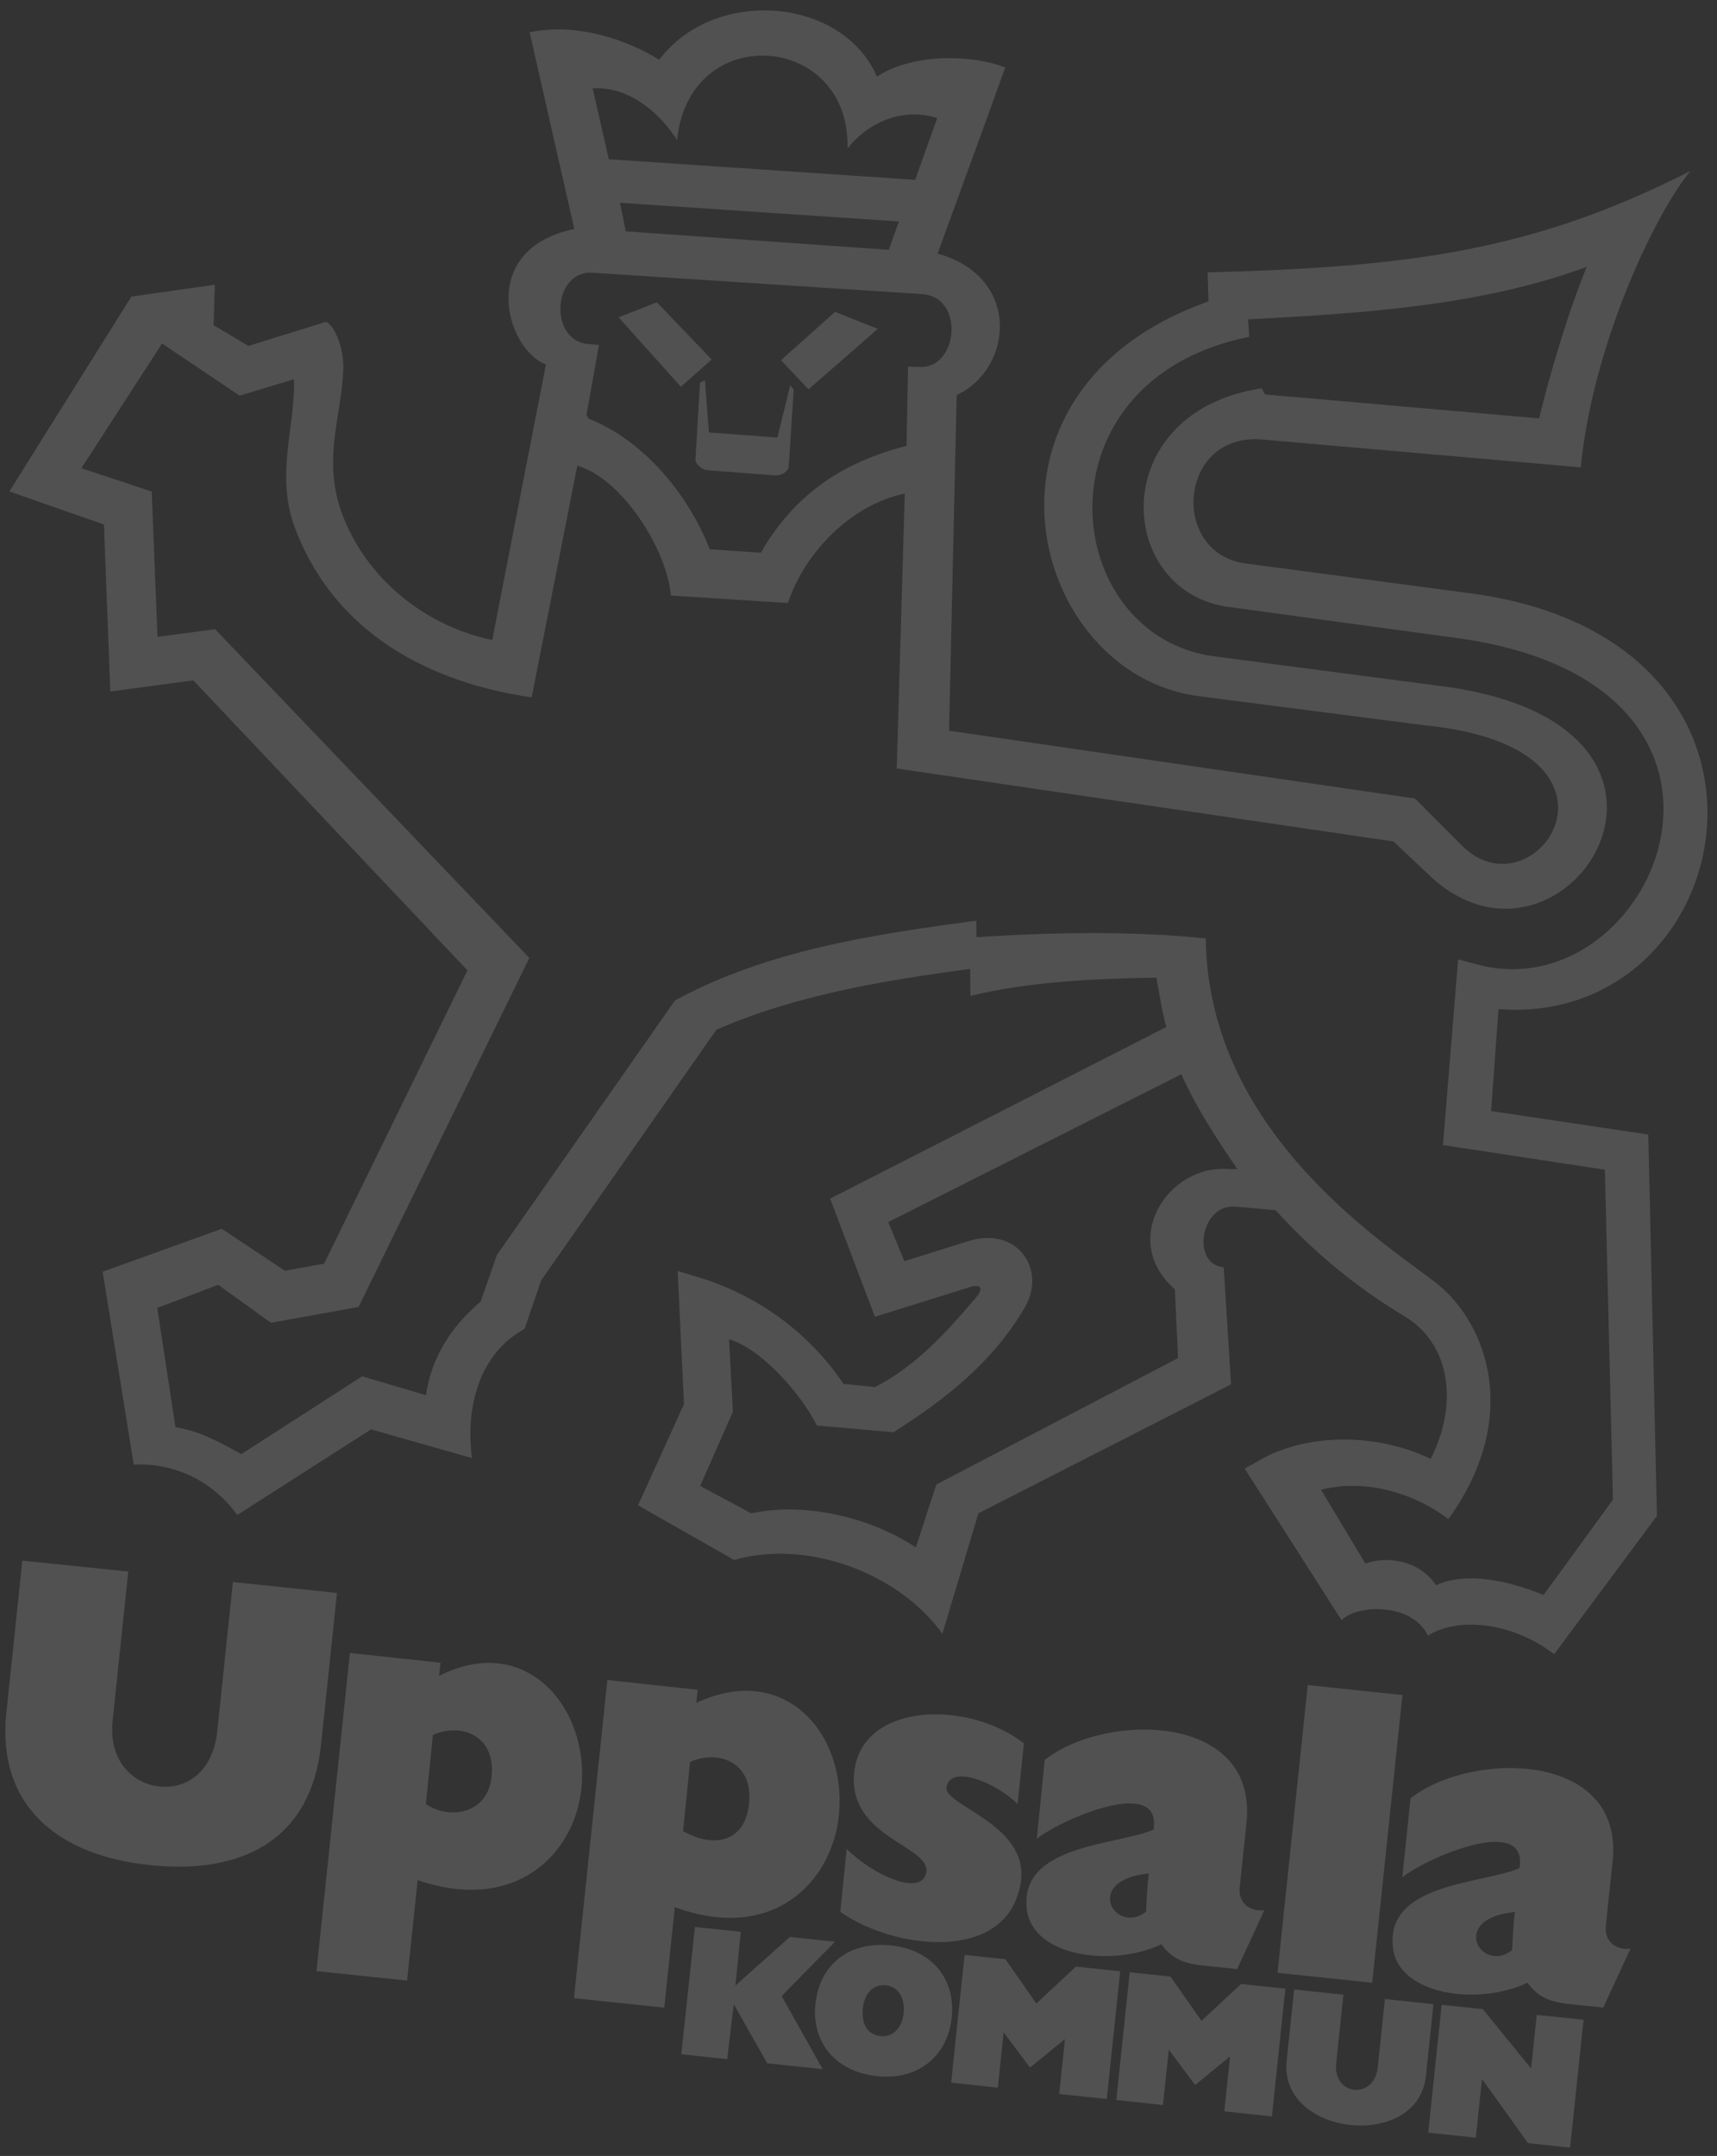 <?xml version="1.0" encoding="UTF-8"?>
<svg width="145px" height="182px" viewBox="0 0 145 182" version="1.1" xmlns="http://www.w3.org/2000/svg" xmlns:xlink="http://www.w3.org/1999/xlink">
    <rect x="0" y="0" width="145" height="182" fill="#333333" stroke="none"/>
    <!-- Generator: Sketch 48.2 (47327) - http://www.bohemiancoding.com/sketch -->
    <title>logotyp_sta_svartvit</title>
    <desc>Created with Sketch.</desc>
    <defs></defs>
    <g id="Färdtjänst---beställ-1" stroke="none" stroke-width="1" fill="none" fill-rule="evenodd" transform="translate(-221, -155)" opacity="0.149">
        <g id="logotyp_sta_svartvit" transform="translate(292, 243) rotate(6) translate(-292, -243) translate(217, 156)" fill="#FFFFFF">
            <path d="M10.838,137.733 L19.831,137.71 L19.831,150.358 C19.831,153.818 22.111,155.481 24.357,155.481 C26.647,155.481 28.713,153.784 28.713,150.324 L28.713,137.666 L37.549,137.666 L37.549,150.536 C37.549,158.55 32.182,162.167 24.21,162.167 C16.52,162.167 10.838,158.618 10.838,150.614 L10.838,137.733 Z M46.857,148.739 L46.879,154.6 C48.866,155.704 52.156,155.001 52.156,151.73 C52.156,148.181 49.068,147.455 46.857,148.739 Z M46.857,143.727 C53.784,139.24 59.803,145.122 59.803,151.932 C59.803,157.479 55.401,163.015 46.857,161.062 L46.857,169.59 L39.165,169.593 L39.165,142.588 L46.857,142.611 L46.857,143.727 Z M68.695,148.739 L68.717,154.6 C71.333,155.771 74.017,155.079 74.017,151.73 C74.017,148.125 70.884,147.455 68.695,148.739 Z M68.695,143.727 C75.791,139.441 81.663,145.021 81.663,151.932 C81.663,157.579 77.25,163.217 68.695,161.062 L68.695,169.59 L61.026,169.593 L61.026,142.588 L68.695,142.611 L68.695,143.727 Z M82.637,159.99 L82.617,154.655 C84.986,156.575 89.208,158.015 89.5,156.016 C89.848,153.639 82.616,153.784 82.573,148.203 C82.526,142.187 91.514,141.059 96.567,144.23 L96.573,149.375 C94.575,147.768 90.566,146.596 90.454,148.605 C90.365,150.168 97.845,150.983 97.528,156.016 C97.092,162.938 87.352,162.669 82.637,159.99 Z M139.396,157.278 C139.363,156.575 139.262,155.269 139.296,154.052 C133.737,155.168 137.027,159.578 139.396,157.278 Z M140.979,159.879 C137.084,162.268 130.336,162.056 129.392,158.227 C128.023,152.724 136.455,151.976 139.296,150.324 C139.553,145.68 131.397,150.279 129.533,152.133 L129.523,145.435 C134.227,140.859 147.054,139.586 147.054,148.94 L147.054,154.398 C147.054,155.749 148.11,156.373 149.322,156.117 L147.559,161.297 L145.875,161.297 C143.911,161.297 142.361,161.464 140.979,159.879 Z M108.317,157.278 C108.273,156.575 108.172,155.269 108.217,154.052 C102.648,155.168 105.927,159.578 108.317,157.278 Z M109.889,159.879 C105.993,162.268 99.257,162.056 98.302,158.227 C96.944,152.724 105.365,151.976 108.217,150.324 C108.476,145.68 100.357,150.279 98.493,152.133 L98.466,145.435 C103.17,140.859 115.964,139.586 115.964,148.94 L115.964,154.398 C115.964,155.749 117.02,156.373 118.232,156.117 L116.469,161.297 L114.774,161.297 C112.821,161.297 111.271,161.464 109.889,159.879 Z M119.894,161.252 L127.934,161.252 L127.934,136.829 L119.894,136.829 L119.894,161.252 Z M87.143,162.368 C90.679,162.346 92.925,164.624 92.925,167.894 C92.925,171.165 90.645,173.486 87.143,173.464 C83.639,173.452 81.337,171.197 81.36,167.894 C81.382,164.59 83.617,162.39 87.143,162.368 Z M87.098,165.761 C88.164,165.751 88.827,166.632 88.849,167.916 C88.86,169.21 88.175,170.07 87.098,170.07 C86.03,170.07 85.38,169.233 85.38,167.916 C85.38,166.598 86.03,165.773 87.098,165.761 Z M133.962,173.344 L133.962,162.491 L137.454,162.491 L142.036,167.045 L142.036,162.503 L146.01,162.491 L146.01,173.344 L142.439,173.344 L138.004,168.362 L138.004,173.341 L133.962,173.344 Z M121.438,162.506 L125.62,162.508 L125.62,168.34 C125.62,171.086 129.146,171.098 129.146,168.295 L129.146,162.506 L133.266,162.508 L133.266,168.597 C133.266,175.004 121.438,174.971 121.438,168.564 L121.438,162.506 Z M107.476,173.355 L107.476,162.513 L110.934,162.513 L113.932,165.962 L116.93,162.513 L120.69,162.513 L120.69,173.355 L116.649,173.355 L116.649,168.686 L113.965,171.398 L111.44,168.664 L111.44,173.364 L107.476,173.355 Z M93.452,173.355 L93.452,162.513 L96.922,162.513 L99.908,165.962 L102.906,162.513 L106.667,162.513 L106.667,173.355 L102.626,173.355 L102.626,168.686 L99.942,171.398 L97.416,168.664 L97.416,173.364 L93.452,173.355 Z M70.536,173.355 L70.559,162.547 L74.454,162.547 L74.477,167.112 L78.621,162.547 L82.46,162.547 L78.452,167.581 L82.539,173.355 L77.835,173.355 L74.5,168.686 L74.433,173.355 L70.536,173.355 Z" id="Fill-1"></path>
            <path d="M114.586,117.882 L112.684,119.212 L122.164,131.087 C123.242,129.645 127.898,128.932 129.552,131.621 C131.791,129.812 136.424,129.668 140.314,132.065 L147.727,119.547 L143.638,87.604 L130.226,87.018 L129.949,78.395 C150.5,77.815 153.77,44.637 124.016,43.736 L104.896,43.217 C98.273,43.144 97.935,32.783 105.091,32.658 L132.077,32.186 C131.997,22.106 135.865,10.662 138.66,6.346 C126.123,14.466 115.885,16.889 99.021,19.112 L99.347,21.54 C78.861,31.315 87.591,54.486 102.07,54.77 L121.378,55.222 C140.551,55.17 132.21,70.549 125.427,64.98 L121.077,61.453 L81.346,59.872 L79.024,31.629 C83.549,28.894 83.414,21.123 76.172,19.921 C77.469,14.717 78.914,9.003 80.21,3.702 C77.389,2.899 72.35,3.271 69.521,5.596 C65.909,-0.788 55.065,-0.534 51.081,6.109 C48.313,4.734 43.817,3.676 39.961,4.944 L45.445,21.06 C37.385,23.634 40.807,31.823 44.259,32.679 L42.179,56.292 C36.84,55.752 31.583,52.685 28.784,47.645 C26.114,42.887 27.623,38.943 27.265,34.715 C27.111,33.042 26.133,31.226 25.404,31.05 L19.113,33.752 L15.997,32.321 L15.749,28.912 L8.842,30.644 L0.314,48.08 L8.548,50.021 L10.557,63.987 L17.434,62.318 L43.013,84.245 L33.562,110.136 L30.33,111.076 L24.665,108.11 L15.033,112.766 L19.347,128.682 C22.65,128.181 26.012,129.26 28.487,131.998 L38.968,123.63 L47.699,125.152 C46.679,120.935 47.388,116.309 50.971,113.844 L51.938,109.624 L64.442,87.031 C70.813,83.411 78.063,81.42 85.223,79.683 L85.483,81.954 C90.247,80.227 95.751,79.404 100.943,78.776 C101.313,80.033 101.718,81.607 102.213,82.83 L75.489,100.205 L80.291,109.729 L87.928,106.434 C88.71,106.074 89.375,106.188 88.512,107.372 C86.359,110.508 84.11,113.549 80.929,115.628 L78.249,115.643 C74.965,111.749 70.663,109.233 65.851,108.117 L63.32,107.624 L65.027,118.749 L62.06,127.65 L70.608,131.388 C76.684,128.943 84.636,131.111 88.754,135.748 L90.716,125.316 L110.798,112.261 L109.146,102.492 C106.372,102.542 106.628,97.385 109.56,97.302 L112.996,97.242 C117.513,101.272 121.684,103.569 124.736,105.001 C128.805,106.858 130.121,111.797 128.221,116.759 C123.905,115.191 118.487,115.539 114.586,117.882 Z M71.628,127.32 L67.107,125.474 L69.202,118.959 L68.235,112.894 C71.207,113.472 74.969,117.112 76.374,119.373 L82.871,119.26 C87.086,115.911 90.617,112.448 92.796,107.624 C94.316,104.215 91.438,100.846 87.482,102.553 L82.278,104.803 L80.572,101.666 L103.886,86.665 C105.441,89.337 107.386,91.732 109.439,94.143 L108.686,94.21 C103.535,94.337 100.117,101.162 105.242,104.779 L106.115,110.522 L86.927,123.273 L85.765,128.728 C81.652,126.623 76.199,125.872 71.628,127.32 Z M63.973,46.59 C66.253,41.404 70.076,38.242 75.268,36.333 L74.686,29.669 L75.815,29.576 C78.861,29.254 78.816,23.532 75.42,23.448 L47.43,24.567 C43.929,24.628 44.252,30.794 47.732,30.59 L48.54,30.576 L48.106,36.575 C48.197,36.681 48.234,36.735 48.308,36.859 C53.071,38.144 57.363,42.315 59.649,46.756 L63.973,46.59 Z M129.786,127.31 C128.062,125.252 125.226,125.338 123.66,126.121 L119.285,120.314 C122.836,118.975 127.104,119.745 130.243,121.652 C135.505,112.437 131.713,105 127.408,102.124 C123.72,99.652 106.67,91.871 104.743,75.044 C98.423,75.065 91.919,75.862 85.474,76.965 L85.307,75.582 C76.724,77.658 68.019,79.915 60.709,84.938 L48.001,107.868 L47.049,111.932 C44.791,114.293 43.385,117.09 43.279,120.276 L37.749,119.257 L28.293,126.854 C26.448,126.077 24.621,125.281 22.518,125.174 L19.941,115.322 L24.854,112.844 L29.623,115.567 L36.84,113.461 L48.101,82.657 L18.814,57.834 L14.039,58.979 L12.266,46.829 L6.156,45.496 L11.833,34.312 L18.81,38.005 L23.229,36.147 C23.769,40.258 22.475,44.365 24.651,48.681 C28.427,56.191 35.952,60.359 45.996,60.759 L47.786,40.899 C51.659,41.605 56.027,47.088 56.796,50.98 L66.682,50.572 C67.664,46.166 71.125,41.751 75.536,40.36 L77.286,63.505 L119.655,65.247 L122.967,67.78 C135.487,77.331 148.104,52.298 122.149,51.78 L102.965,51.288 C89.761,50.943 85.279,29.717 103.084,24.151 L102.826,22.698 C112.441,21.181 122.305,19.496 130.815,15.299 C129.678,19.115 128.628,24.766 128.153,28.444 L104.908,28.851 L104.577,28.371 C91.581,31.747 94.055,46.964 103.985,47.023 L123.118,47.606 C152.077,48.485 143.152,77.252 127.776,74.84 L126.12,74.58 L126.484,90.3 L140.302,90.94 L143.89,118.57 L138.904,127.186 C136.27,126.404 132.38,125.789 129.786,127.31 Z M57.651,39.287 L57.36,32.85 L57.75,32.609 L58.544,36.95 L64.341,36.777 L64.962,32.267 L65.292,32.604 L65.549,39.113 C65.556,39.544 64.972,39.969 64.487,39.977 L58.708,40.132 C58.259,40.14 57.659,39.701 57.651,39.287 Z M49.951,28.085 L53.029,26.484 L58.132,30.803 L55.789,33.364 L49.951,28.085 Z M63.958,30.251 L68.08,25.717 L71.816,26.767 L66.528,32.456 L63.958,30.251 Z M49.047,18.456 L72.643,17.559 L72.04,20.034 L49.788,20.801 L49.047,18.456 Z M47.729,14.899 L45.742,9.086 C48.66,8.602 51.42,10.372 53.292,12.678 C53.24,2.495 66.934,2.129 67.678,11.888 C69.251,9.394 72.08,7.941 74.946,8.538 L73.639,13.924 L47.729,14.899 Z" id="Fill-2"></path>
        </g>
    </g>
</svg>